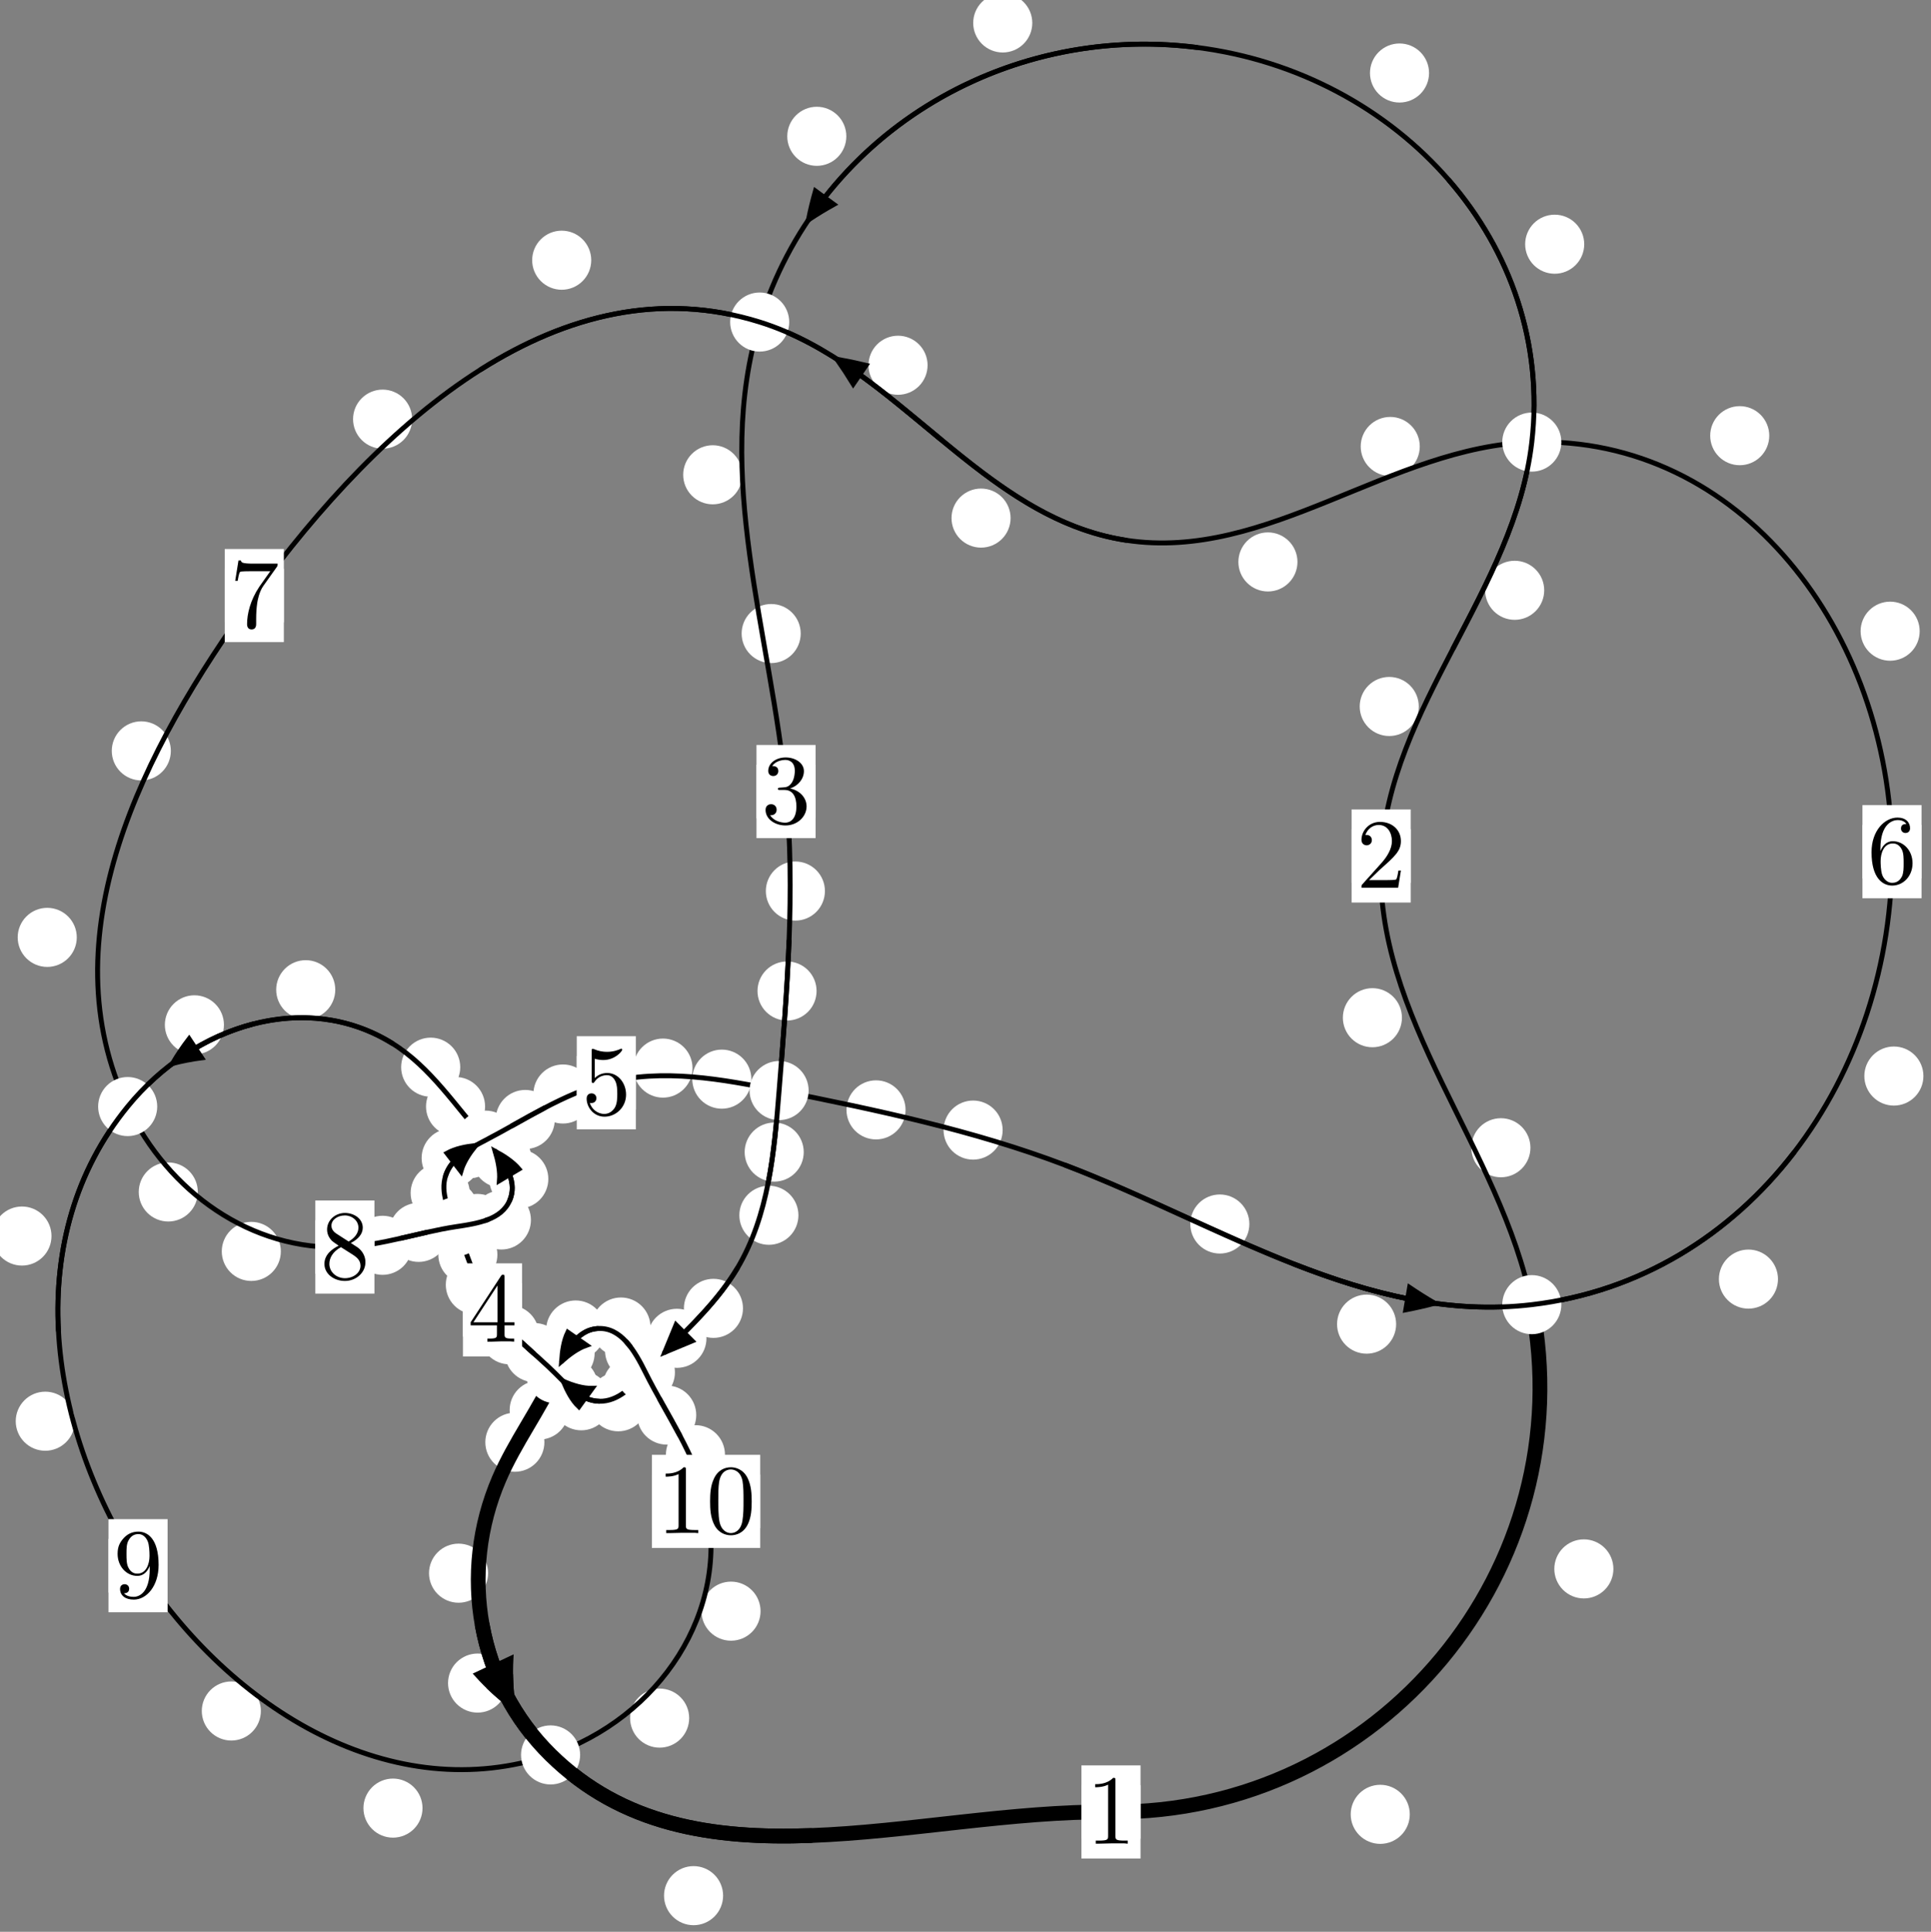 <?xml version="1.0"?>
<!-- Created by MetaPost 1.999 on 2021.07.06:0012 -->
<svg version="1.1" xmlns="http://www.w3.org/2000/svg" xmlns:xlink="http://www.w3.org/1999/xlink" width="195.393" height="195.449" viewBox="0 0 195.393 195.449">
<rect x="0" y="0" width="195.393" height="195.449" fill="#808080" stroke="none"/>
<!-- Original BoundingBox: -155.766861 -62.782608 39.625961 132.666138 -->
  <defs>
    <g transform="scale(0.01,0.01)" id="GLYPHcmr10_48">
      <path style="fill-rule: evenodd;" d="M460 -320C460 -400,455 -480,420 -554C374 -650,292 -666,250 -666C190 -666,117 -640,76 -547C44 -478,39 -400,39 -320C39 -245,43 -155,84 -79C127 2,200 22,249 22C303 22,379 1,423 -94C455 -163,460 -241,460 -320M249 -0C210 -0,151 -25,133 -121C122 -181,122 -273,122 -332C122 -396,122 -462,130 -516C149 -635,224 -644,249 -644C282 -644,348 -626,367 -527C377 -471,377 -395,377 -332C377 -257,377 -189,366 -125C351 -30,294 -0,249 -0"></path>
    </g>
    <g transform="scale(0.01,0.01)" id="GLYPHcmr10_49">
      <path style="fill-rule: evenodd;" d="M294 -640C294 -664,294 -666,271 -666C209 -602,121 -602,89 -602L89 -571C109 -571,168 -571,220 -597L220 -79C220 -43,217 -31,127 -31L95 -31L95 -0L257 -0L130 -3L217 -3L257 -3L297 -3L384 -3L419 -0L419 -31L387 -31C297 -31,294 -42,294 -79"></path>
    </g>
    <g transform="scale(0.01,0.01)" id="GLYPHcmr10_50">
      <path style="fill-rule: evenodd;" d="M127 -77L233 -180C389 -318,449 -372,449 -472C449 -586,359 -666,237 -666C124 -666,50 -574,50 -485C50 -429,100 -429,103 -429C120 -429,155 -441,155 -482C155 -508,137 -534,102 -534C94 -534,92 -534,89 -533C112 -598,166 -635,224 -635C315 -635,358 -554,358 -472C358 -392,308 -313,253 -251L61 -37C50 -26,50 -24,50 -0L421 -0L449 -174L424 -174C419 -144,412 -100,402 -85C395 -77,329 -77,307 -77"></path>
    </g>
    <g transform="scale(0.01,0.01)" id="GLYPHcmr10_51">
      <path style="fill-rule: evenodd;" d="M290 -352C372 -379,430 -449,430 -528C430 -610,342 -666,246 -666C145 -666,69 -606,69 -530C69 -497,91 -478,120 -478C151 -478,171 -500,171 -529C171 -579,124 -579,109 -579C140 -628,206 -641,242 -641C283 -641,338 -619,338 -529C338 -517,336 -459,310 -415C280 -367,246 -364,221 -363C213 -362,189 -360,182 -360C174 -359,167 -358,167 -348C167 -337,174 -337,191 -337L235 -337C317 -337,354 -269,354 -171C354 -35,285 -6,241 -6C198 -6,123 -23,88 -82C123 -77,154 -99,154 -137C154 -173,127 -193,98 -193C74 -193,42 -179,42 -135C42 -44,135 22,244 22C366 22,457 -69,457 -171C457 -253,394 -331,290 -352"></path>
    </g>
    <g transform="scale(0.01,0.01)" id="GLYPHcmr10_52">
      <path style="fill-rule: evenodd;" d="M294 -165L294 -78C294 -42,292 -31,218 -31L197 -31L197 -0L332 -0L238 -3L290 -3L332 -3L374 -3L427 -3L468 -0L468 -31L447 -31C373 -31,371 -42,371 -78L371 -165L471 -165L471 -196L371 -196L371 -651C371 -671,371 -677,355 -677C346 -677,343 -677,335 -665L28 -196L28 -165M300 -196L56 -196L300 -569"></path>
    </g>
    <g transform="scale(0.01,0.01)" id="GLYPHcmr10_53">
      <path style="fill-rule: evenodd;" d="M449 -201C449 -320,367 -420,259 -420C211 -420,168 -404,132 -369L132 -564C152 -558,185 -551,217 -551C340 -551,410 -642,410 -655C410 -661,407 -666,400 -666C399 -666,397 -666,392 -663C372 -654,323 -634,256 -634C216 -634,170 -641,123 -662C115 -665,113 -665,111 -665C101 -665,101 -657,101 -641L101 -345C101 -327,101 -319,115 -319C122 -319,124 -322,128 -328C139 -344,176 -398,257 -398C309 -398,334 -352,342 -334C358 -297,360 -258,360 -208C360 -173,360 -113,336 -71C312 -32,275 -6,229 -6C156 -6,99 -59,82 -118C85 -117,88 -116,99 -116C132 -116,149 -141,149 -165C149 -189,132 -214,99 -214C85 -214,50 -207,50 -161C50 -75,119 22,231 22C347 22,449 -74,449 -201"></path>
    </g>
    <g transform="scale(0.01,0.01)" id="GLYPHcmr10_54">
      <path style="fill-rule: evenodd;" d="M132 -328L132 -352C132 -605,256 -641,307 -641C331 -641,373 -635,395 -601C380 -601,340 -601,340 -556C340 -525,364 -510,386 -510C402 -510,432 -519,432 -558C432 -618,388 -666,305 -666C177 -666,42 -537,42 -316C42 -49,158 22,251 22C362 22,457 -72,457 -204C457 -331,368 -427,257 -427C189 -427,152 -376,132 -328M251 -6C188 -6,158 -66,152 -81C134 -128,134 -208,134 -226C134 -304,166 -404,256 -404C272 -404,318 -404,349 -342C367 -305,367 -254,367 -205C367 -157,367 -107,350 -71C320 -11,274 -6,251 -6"></path>
    </g>
    <g transform="scale(0.01,0.01)" id="GLYPHcmr10_55">
      <path style="fill-rule: evenodd;" d="M476 -609C485 -621,485 -623,485 -644L242 -644C120 -644,118 -657,114 -676L89 -676L56 -470L81 -470C84 -486,93 -549,106 -561C113 -567,191 -567,204 -567L411 -567C400 -551,321 -442,299 -409C209 -274,176 -135,176 -33C176 -23,176 22,222 22C268 22,268 -23,268 -33L268 -84C268 -139,271 -194,279 -248C283 -271,297 -357,341 -419"></path>
    </g>
    <g transform="scale(0.01,0.01)" id="GLYPHcmr10_56">
      <path style="fill-rule: evenodd;" d="M163 -457C117 -487,113 -521,113 -538C113 -599,178 -641,249 -641C322 -641,386 -589,386 -517C386 -460,347 -412,287 -377M309 -362C381 -399,430 -451,430 -517C430 -609,341 -666,250 -666C150 -666,69 -592,69 -499C69 -481,71 -436,113 -389C124 -377,161 -352,186 -335C128 -306,42 -250,42 -151C42 -45,144 22,249 22C362 22,457 -61,457 -168C457 -204,446 -249,408 -291C389 -312,373 -322,309 -362M209 -320L332 -242C360 -223,407 -193,407 -132C407 -58,332 -6,250 -6C164 -6,92 -68,92 -151C92 -209,124 -273,209 -320"></path>
    </g>
    <g transform="scale(0.01,0.01)" id="GLYPHcmr10_57">
      <path style="fill-rule: evenodd;" d="M367 -318L367 -286C367 -52,263 -6,205 -6C188 -6,134 -8,107 -42C151 -42,159 -71,159 -88C159 -119,135 -134,113 -134C97 -134,67 -125,67 -86C67 -19,121 22,206 22C335 22,457 -114,457 -329C457 -598,342 -666,253 -666C198 -666,149 -648,106 -603C65 -558,42 -516,42 -441C42 -316,130 -218,242 -218C303 -218,344 -260,367 -318M243 -241C227 -241,181 -241,150 -304C132 -341,132 -391,132 -440C132 -494,132 -541,153 -578C180 -628,218 -641,253 -641C299 -641,332 -607,349 -562C361 -530,365 -467,365 -421C365 -338,331 -241,243 -241"></path>
    </g>
  </defs>
  <path d="M142.653 183.567C142.653 182.774,142.338 182.014,141.777 181.453C141.217 180.893,140.457 180.578,139.664 180.578C138.871 180.578,138.111 180.893,137.551 181.453C136.99 182.014,136.675 182.774,136.675 183.567C136.675 184.359,136.99 185.12,137.551 185.68C138.111 186.241,138.871 186.555,139.664 186.555C140.457 186.555,141.217 186.241,141.777 185.68C142.338 185.12,142.653 184.359,142.653 183.567Z" style="fill: rgb(100%,100%,100%);stroke: none;"></path>
  <path d="M115.406 183.325C115.406 182.533,115.091 181.772,114.53 181.212C113.97 180.651,113.21 180.336,112.417 180.336C111.624 180.336,110.864 180.651,110.304 181.212C109.743 181.772,109.428 182.533,109.428 183.325C109.428 184.118,109.743 184.878,110.304 185.439C110.864 185.999,111.624 186.314,112.417 186.314C113.21 186.314,113.97 185.999,114.53 185.439C115.091 184.878,115.406 184.118,115.406 183.325Z" style="fill: rgb(100%,100%,100%);stroke: none;"></path>
  <path d="M154.861 116.124C154.861 115.331,154.546 114.571,153.986 114.01C153.425 113.45,152.665 113.135,151.872 113.135C151.08 113.135,150.319 113.45,149.759 114.01C149.198 114.571,148.883 115.331,148.883 116.124C148.883 116.916,149.198 117.676,149.759 118.237C150.319 118.797,151.08 119.112,151.872 119.112C152.665 119.112,153.425 118.797,153.986 118.237C154.546 117.676,154.861 116.916,154.861 116.124Z" style="fill: rgb(100%,100%,100%);stroke: none;"></path>
  <path d="M163.256 158.734C163.256 157.942,162.941 157.182,162.38 156.621C161.82 156.061,161.06 155.746,160.267 155.746C159.474 155.746,158.714 156.061,158.154 156.621C157.593 157.182,157.278 157.942,157.278 158.734C157.278 159.527,157.593 160.287,158.154 160.848C158.714 161.408,159.474 161.723,160.267 161.723C161.06 161.723,161.82 161.408,162.38 160.848C162.941 160.287,163.256 159.527,163.256 158.734Z" style="fill: rgb(100%,100%,100%);stroke: none;"></path>
  <path d="M143.563 71.479C143.563 70.686,143.248 69.926,142.688 69.366C142.127 68.805,141.367 68.49,140.575 68.49C139.782 68.49,139.022 68.805,138.461 69.366C137.901 69.926,137.586 70.686,137.586 71.479C137.586 72.272,137.901 73.032,138.461 73.592C139.022 74.153,139.782 74.468,140.575 74.468C141.367 74.468,142.127 74.153,142.688 73.592C143.248 73.032,143.563 72.272,143.563 71.479Z" style="fill: rgb(100%,100%,100%);stroke: none;"></path>
  <path d="M141.859 102.967C141.859 102.175,141.544 101.415,140.984 100.854C140.424 100.294,139.663 99.979,138.871 99.979C138.078 99.979,137.318 100.294,136.757 100.854C136.197 101.415,135.882 102.175,135.882 102.967C135.882 103.76,136.197 104.52,136.757 105.081C137.318 105.641,138.078 105.956,138.871 105.956C139.663 105.956,140.424 105.641,140.984 105.081C141.544 104.52,141.859 103.76,141.859 102.967Z" style="fill: rgb(100%,100%,100%);stroke: none;"></path>
  <path d="M160.304 24.708C160.304 23.916,159.989 23.156,159.429 22.595C158.868 22.035,158.108 21.72,157.315 21.72C156.523 21.72,155.763 22.035,155.202 22.595C154.642 23.156,154.327 23.916,154.327 24.708C154.327 25.501,154.642 26.261,155.202 26.822C155.763 27.382,156.523 27.697,157.315 27.697C158.108 27.697,158.868 27.382,159.429 26.822C159.989 26.261,160.304 25.501,160.304 24.708Z" style="fill: rgb(100%,100%,100%);stroke: none;"></path>
  <path d="M156.255 59.723C156.255 58.931,155.94 58.171,155.379 57.61C154.819 57.05,154.059 56.735,153.266 56.735C152.473 56.735,151.713 57.05,151.153 57.61C150.592 58.171,150.277 58.931,150.277 59.723C150.277 60.516,150.592 61.276,151.153 61.837C151.713 62.397,152.473 62.712,153.266 62.712C154.059 62.712,154.819 62.397,155.379 61.837C155.94 61.276,156.255 60.516,156.255 59.723Z" style="fill: rgb(100%,100%,100%);stroke: none;"></path>
  <path d="M104.454 2.323C104.454 1.53,104.139 0.77,103.578 0.209C103.018 -0.351,102.258 -0.666,101.465 -0.666C100.672 -0.666,99.912 -0.351,99.352 0.209C98.791 0.77,98.476 1.53,98.476 2.323C98.476 3.115,98.791 3.875,99.352 4.436C99.912 4.996,100.672 5.311,101.465 5.311C102.258 5.311,103.018 4.996,103.578 4.436C104.139 3.875,104.454 3.115,104.454 2.323Z" style="fill: rgb(100%,100%,100%);stroke: none;"></path>
  <path d="M144.603 7.386C144.603 6.594,144.288 5.833,143.727 5.273C143.167 4.712,142.407 4.398,141.614 4.398C140.821 4.398,140.061 4.712,139.501 5.273C138.94 5.833,138.625 6.594,138.625 7.386C138.625 8.179,138.94 8.939,139.501 9.5C140.061 10.06,140.821 10.375,141.614 10.375C142.407 10.375,143.167 10.06,143.727 9.5C144.288 8.939,144.603 8.179,144.603 7.386Z" style="fill: rgb(100%,100%,100%);stroke: none;"></path>
  <path d="M75.109 48.037C75.109 47.244,74.794 46.484,74.233 45.924C73.673 45.363,72.912 45.048,72.12 45.048C71.327 45.048,70.567 45.363,70.006 45.924C69.446 46.484,69.131 47.244,69.131 48.037C69.131 48.83,69.446 49.59,70.006 50.15C70.567 50.711,71.327 51.026,72.12 51.026C72.912 51.026,73.673 50.711,74.233 50.15C74.794 49.59,75.109 48.83,75.109 48.037Z" style="fill: rgb(100%,100%,100%);stroke: none;"></path>
  <path d="M85.638 13.791C85.638 12.998,85.323 12.238,84.763 11.678C84.202 11.117,83.442 10.802,82.649 10.802C81.857 10.802,81.097 11.117,80.536 11.678C79.976 12.238,79.661 12.998,79.661 13.791C79.661 14.584,79.976 15.344,80.536 15.904C81.097 16.465,81.857 16.78,82.649 16.78C83.442 16.78,84.202 16.465,84.763 15.904C85.323 15.344,85.638 14.584,85.638 13.791Z" style="fill: rgb(100%,100%,100%);stroke: none;"></path>
  <path d="M83.472 90.153C83.472 89.36,83.157 88.6,82.596 88.039C82.036 87.479,81.276 87.164,80.483 87.164C79.69 87.164,78.93 87.479,78.37 88.039C77.809 88.6,77.494 89.36,77.494 90.153C77.494 90.945,77.809 91.706,78.37 92.266C78.93 92.827,79.69 93.142,80.483 93.142C81.276 93.142,82.036 92.827,82.596 92.266C83.157 91.706,83.472 90.945,83.472 90.153Z" style="fill: rgb(100%,100%,100%);stroke: none;"></path>
  <path d="M81.022 64.099C81.022 63.307,80.707 62.547,80.147 61.986C79.587 61.426,78.826 61.111,78.034 61.111C77.241 61.111,76.481 61.426,75.92 61.986C75.36 62.547,75.045 63.307,75.045 64.099C75.045 64.892,75.36 65.652,75.92 66.213C76.481 66.773,77.241 67.088,78.034 67.088C78.826 67.088,79.587 66.773,80.147 66.213C80.707 65.652,81.022 64.892,81.022 64.099Z" style="fill: rgb(100%,100%,100%);stroke: none;"></path>
  <path d="M81.328 116.565C81.328 115.772,81.013 115.012,80.453 114.451C79.892 113.891,79.132 113.576,78.339 113.576C77.547 113.576,76.787 113.891,76.226 114.451C75.666 115.012,75.351 115.772,75.351 116.565C75.351 117.357,75.666 118.118,76.226 118.678C76.787 119.239,77.547 119.553,78.339 119.553C79.132 119.553,79.892 119.239,80.453 118.678C81.013 118.118,81.328 117.357,81.328 116.565Z" style="fill: rgb(100%,100%,100%);stroke: none;"></path>
  <path d="M82.627 100.265C82.627 99.473,82.312 98.713,81.752 98.152C81.191 97.592,80.431 97.277,79.638 97.277C78.846 97.277,78.086 97.592,77.525 98.152C76.965 98.713,76.65 99.473,76.65 100.265C76.65 101.058,76.965 101.818,77.525 102.379C78.086 102.939,78.846 103.254,79.638 103.254C80.431 103.254,81.191 102.939,81.752 102.379C82.312 101.818,82.627 101.058,82.627 100.265Z" style="fill: rgb(100%,100%,100%);stroke: none;"></path>
  <path d="M75.18 132.373C75.18 131.581,74.865 130.82,74.305 130.26C73.744 129.7,72.984 129.385,72.191 129.385C71.399 129.385,70.639 129.7,70.078 130.26C69.518 130.82,69.203 131.581,69.203 132.373C69.203 133.166,69.518 133.926,70.078 134.487C70.639 135.047,71.399 135.362,72.191 135.362C72.984 135.362,73.744 135.047,74.305 134.487C74.865 133.926,75.18 133.166,75.18 132.373Z" style="fill: rgb(100%,100%,100%);stroke: none;"></path>
  <path d="M80.791 122.955C80.791 122.163,80.476 121.402,79.915 120.842C79.355 120.282,78.595 119.967,77.802 119.967C77.009 119.967,76.249 120.282,75.689 120.842C75.128 121.402,74.813 122.163,74.813 122.955C74.813 123.748,75.128 124.508,75.689 125.069C76.249 125.629,77.009 125.944,77.802 125.944C78.595 125.944,79.355 125.629,79.915 125.069C80.476 124.508,80.791 123.748,80.791 122.955Z" style="fill: rgb(100%,100%,100%);stroke: none;"></path>
  <path d="M66.974 140.275C66.974 139.482,66.659 138.722,66.098 138.161C65.538 137.601,64.778 137.286,63.985 137.286C63.192 137.286,62.432 137.601,61.872 138.161C61.311 138.722,60.996 139.482,60.996 140.275C60.996 141.067,61.311 141.828,61.872 142.388C62.432 142.949,63.192 143.264,63.985 143.264C64.778 143.264,65.538 142.949,66.098 142.388C66.659 141.828,66.974 141.067,66.974 140.275Z" style="fill: rgb(100%,100%,100%);stroke: none;"></path>
  <path d="M71.485 135.405C71.485 134.612,71.17 133.852,70.609 133.292C70.049 132.731,69.289 132.416,68.496 132.416C67.703 132.416,66.943 132.731,66.383 133.292C65.822 133.852,65.507 134.612,65.507 135.405C65.507 136.198,65.822 136.958,66.383 137.518C66.943 138.079,67.703 138.394,68.496 138.394C69.289 138.394,70.049 138.079,70.609 137.518C71.17 136.958,71.485 136.198,71.485 135.405Z" style="fill: rgb(100%,100%,100%);stroke: none;"></path>
  <path d="M61.806 141.724C61.806 140.931,61.491 140.171,60.93 139.611C60.37 139.05,59.61 138.735,58.817 138.735C58.024 138.735,57.264 139.05,56.704 139.611C56.143 140.171,55.828 140.931,55.828 141.724C55.828 142.517,56.143 143.277,56.704 143.837C57.264 144.398,58.024 144.713,58.817 144.713C59.61 144.713,60.37 144.398,60.93 143.837C61.491 143.277,61.806 142.517,61.806 141.724Z" style="fill: rgb(100%,100%,100%);stroke: none;"></path>
  <path d="M65.543 141.826C65.543 141.034,65.228 140.273,64.667 139.713C64.107 139.152,63.347 138.838,62.554 138.838C61.761 138.838,61.001 139.152,60.441 139.713C59.88 140.273,59.565 141.034,59.565 141.826C59.565 142.619,59.88 143.379,60.441 143.94C61.001 144.5,61.761 144.815,62.554 144.815C63.347 144.815,64.107 144.5,64.667 143.94C65.228 143.379,65.543 142.619,65.543 141.826Z" style="fill: rgb(100%,100%,100%);stroke: none;"></path>
  <path d="M57.066 136.848C57.066 136.056,56.751 135.296,56.19 134.735C55.63 134.175,54.87 133.86,54.077 133.86C53.284 133.86,52.524 134.175,51.964 134.735C51.403 135.296,51.088 136.056,51.088 136.848C51.088 137.641,51.403 138.401,51.964 138.962C52.524 139.522,53.284 139.837,54.077 139.837C54.87 139.837,55.63 139.522,56.19 138.962C56.751 138.401,57.066 137.641,57.066 136.848Z" style="fill: rgb(100%,100%,100%);stroke: none;"></path>
  <path d="M60.498 140.272C60.498 139.48,60.183 138.72,59.622 138.159C59.062 137.599,58.302 137.284,57.509 137.284C56.716 137.284,55.956 137.599,55.396 138.159C54.835 138.72,54.52 139.48,54.52 140.272C54.52 141.065,54.835 141.825,55.396 142.386C55.956 142.946,56.716 143.261,57.509 143.261C58.302 143.261,59.062 142.946,59.622 142.386C60.183 141.825,60.498 141.065,60.498 140.272Z" style="fill: rgb(100%,100%,100%);stroke: none;"></path>
  <path d="M51.086 129.986C51.086 129.194,50.771 128.433,50.211 127.873C49.65 127.312,48.89 126.997,48.098 126.997C47.305 126.997,46.545 127.312,45.984 127.873C45.424 128.433,45.109 129.194,45.109 129.986C45.109 130.779,45.424 131.539,45.984 132.1C46.545 132.66,47.305 132.975,48.098 132.975C48.89 132.975,49.65 132.66,50.211 132.1C50.771 131.539,51.086 130.779,51.086 129.986Z" style="fill: rgb(100%,100%,100%);stroke: none;"></path>
  <path d="M54.542 135.047C54.542 134.254,54.227 133.494,53.667 132.934C53.106 132.373,52.346 132.058,51.553 132.058C50.761 132.058,50.001 132.373,49.44 132.934C48.88 133.494,48.565 134.254,48.565 135.047C48.565 135.84,48.88 136.6,49.44 137.16C50.001 137.721,50.761 138.036,51.553 138.036C52.346 138.036,53.106 137.721,53.667 137.16C54.227 136.6,54.542 135.84,54.542 135.047Z" style="fill: rgb(100%,100%,100%);stroke: none;"></path>
  <path d="M48.401 122.445C48.401 121.653,48.086 120.892,47.526 120.332C46.965 119.772,46.205 119.457,45.412 119.457C44.62 119.457,43.86 119.772,43.299 120.332C42.739 120.892,42.424 121.653,42.424 122.445C42.424 123.238,42.739 123.998,43.299 124.559C43.86 125.119,44.62 125.434,45.412 125.434C46.205 125.434,46.965 125.119,47.526 124.559C48.086 123.998,48.401 123.238,48.401 122.445Z" style="fill: rgb(100%,100%,100%);stroke: none;"></path>
  <path d="M50.33 126.941C50.33 126.148,50.015 125.388,49.454 124.827C48.894 124.267,48.134 123.952,47.341 123.952C46.548 123.952,45.788 124.267,45.228 124.827C44.667 125.388,44.352 126.148,44.352 126.941C44.352 127.733,44.667 128.494,45.228 129.054C45.788 129.615,46.548 129.93,47.341 129.93C48.134 129.93,48.894 129.615,49.454 129.054C50.015 128.494,50.33 127.733,50.33 126.941Z" style="fill: rgb(100%,100%,100%);stroke: none;"></path>
  <path d="M48.64 117.166C48.64 116.373,48.325 115.613,47.765 115.053C47.204 114.492,46.444 114.177,45.651 114.177C44.859 114.177,44.099 114.492,43.538 115.053C42.978 115.613,42.663 116.373,42.663 117.166C42.663 117.959,42.978 118.719,43.538 119.279C44.099 119.84,44.859 120.155,45.651 120.155C46.444 120.155,47.204 119.84,47.765 119.279C48.325 118.719,48.64 117.959,48.64 117.166Z" style="fill: rgb(100%,100%,100%);stroke: none;"></path>
  <path d="M47.529 120.701C47.529 119.909,47.214 119.148,46.653 118.588C46.093 118.027,45.333 117.712,44.54 117.712C43.747 117.712,42.987 118.027,42.427 118.588C41.866 119.148,41.551 119.909,41.551 120.701C41.551 121.494,41.866 122.254,42.427 122.815C42.987 123.375,43.747 123.69,44.54 123.69C45.333 123.69,46.093 123.375,46.653 122.815C47.214 122.254,47.529 121.494,47.529 120.701Z" style="fill: rgb(100%,100%,100%);stroke: none;"></path>
  <path d="M56.14 113.264C56.14 112.471,55.825 111.711,55.264 111.15C54.704 110.59,53.944 110.275,53.151 110.275C52.358 110.275,51.598 110.59,51.038 111.15C50.477 111.711,50.162 112.471,50.162 113.264C50.162 114.056,50.477 114.816,51.038 115.377C51.598 115.937,52.358 116.252,53.151 116.252C53.944 116.252,54.704 115.937,55.264 115.377C55.825 114.816,56.14 114.056,56.14 113.264Z" style="fill: rgb(100%,100%,100%);stroke: none;"></path>
  <path d="M50.451 116.234C50.451 115.441,50.136 114.681,49.576 114.12C49.015 113.56,48.255 113.245,47.462 113.245C46.67 113.245,45.91 113.56,45.349 114.12C44.789 114.681,44.474 115.441,44.474 116.234C44.474 117.026,44.789 117.787,45.349 118.347C45.91 118.908,46.67 119.223,47.462 119.223C48.255 119.223,49.015 118.908,49.576 118.347C50.136 117.787,50.451 117.026,50.451 116.234Z" style="fill: rgb(100%,100%,100%);stroke: none;"></path>
  <path d="M70.073 108.066C70.073 107.273,69.758 106.513,69.198 105.952C68.637 105.392,67.877 105.077,67.084 105.077C66.292 105.077,65.532 105.392,64.971 105.952C64.411 106.513,64.096 107.273,64.096 108.066C64.096 108.858,64.411 109.619,64.971 110.179C65.532 110.74,66.292 111.054,67.084 111.054C67.877 111.054,68.637 110.74,69.198 110.179C69.758 109.619,70.073 108.858,70.073 108.066Z" style="fill: rgb(100%,100%,100%);stroke: none;"></path>
  <path d="M59.952 110.686C59.952 109.894,59.637 109.134,59.076 108.573C58.516 108.013,57.756 107.698,56.963 107.698C56.17 107.698,55.41 108.013,54.85 108.573C54.289 109.134,53.974 109.894,53.974 110.686C53.974 111.479,54.289 112.239,54.85 112.8C55.41 113.36,56.17 113.675,56.963 113.675C57.756 113.675,58.516 113.36,59.076 112.8C59.637 112.239,59.952 111.479,59.952 110.686Z" style="fill: rgb(100%,100%,100%);stroke: none;"></path>
  <path d="M91.631 112.293C91.631 111.5,91.317 110.74,90.756 110.179C90.196 109.619,89.435 109.304,88.643 109.304C87.85 109.304,87.09 109.619,86.529 110.179C85.969 110.74,85.654 111.5,85.654 112.293C85.654 113.085,85.969 113.846,86.529 114.406C87.09 114.967,87.85 115.281,88.643 115.281C89.435 115.281,90.196 114.967,90.756 114.406C91.317 113.846,91.631 113.085,91.631 112.293Z" style="fill: rgb(100%,100%,100%);stroke: none;"></path>
  <path d="M76.028 109.184C76.028 108.391,75.713 107.631,75.153 107.071C74.592 106.51,73.832 106.195,73.039 106.195C72.247 106.195,71.486 106.51,70.926 107.071C70.365 107.631,70.051 108.391,70.051 109.184C70.051 109.977,70.365 110.737,70.926 111.297C71.486 111.858,72.247 112.173,73.039 112.173C73.832 112.173,74.592 111.858,75.153 111.297C75.713 110.737,76.028 109.977,76.028 109.184Z" style="fill: rgb(100%,100%,100%);stroke: none;"></path>
  <path d="M126.42 123.84C126.42 123.048,126.105 122.288,125.545 121.727C124.984 121.167,124.224 120.852,123.432 120.852C122.639 120.852,121.879 121.167,121.318 121.727C120.758 122.288,120.443 123.048,120.443 123.84C120.443 124.633,120.758 125.393,121.318 125.954C121.879 126.514,122.639 126.829,123.432 126.829C124.224 126.829,124.984 126.514,125.545 125.954C126.105 125.393,126.42 124.633,126.42 123.84Z" style="fill: rgb(100%,100%,100%);stroke: none;"></path>
  <path d="M101.455 114.336C101.455 113.544,101.14 112.783,100.58 112.223C100.019 111.663,99.259 111.348,98.466 111.348C97.674 111.348,96.913 111.663,96.353 112.223C95.792 112.783,95.477 113.544,95.477 114.336C95.477 115.129,95.792 115.889,96.353 116.45C96.913 117.01,97.674 117.325,98.466 117.325C99.259 117.325,100.019 117.01,100.58 116.45C101.14 115.889,101.455 115.129,101.455 114.336Z" style="fill: rgb(100%,100%,100%);stroke: none;"></path>
  <path d="M179.91 129.414C179.91 128.621,179.595 127.861,179.034 127.301C178.474 126.74,177.714 126.425,176.921 126.425C176.128 126.425,175.368 126.74,174.808 127.301C174.247 127.861,173.932 128.621,173.932 129.414C173.932 130.207,174.247 130.967,174.808 131.527C175.368 132.088,176.128 132.403,176.921 132.403C177.714 132.403,178.474 132.088,179.034 131.527C179.595 130.967,179.91 130.207,179.91 129.414Z" style="fill: rgb(100%,100%,100%);stroke: none;"></path>
  <path d="M141.271 133.972C141.271 133.179,140.956 132.419,140.396 131.859C139.835 131.298,139.075 130.983,138.282 130.983C137.49 130.983,136.73 131.298,136.169 131.859C135.609 132.419,135.294 133.179,135.294 133.972C135.294 134.765,135.609 135.525,136.169 136.085C136.73 136.646,137.49 136.961,138.282 136.961C139.075 136.961,139.835 136.646,140.396 136.085C140.956 135.525,141.271 134.765,141.271 133.972Z" style="fill: rgb(100%,100%,100%);stroke: none;"></path>
  <path d="M194.248 63.861C194.248 63.069,193.933 62.309,193.372 61.748C192.812 61.188,192.052 60.873,191.259 60.873C190.466 60.873,189.706 61.188,189.146 61.748C188.585 62.309,188.27 63.069,188.27 63.861C188.27 64.654,188.585 65.414,189.146 65.975C189.706 66.535,190.466 66.85,191.259 66.85C192.052 66.85,192.812 66.535,193.372 65.975C193.933 65.414,194.248 64.654,194.248 63.861Z" style="fill: rgb(100%,100%,100%);stroke: none;"></path>
  <path d="M194.626 108.87C194.626 108.077,194.311 107.317,193.751 106.757C193.19 106.196,192.43 105.881,191.637 105.881C190.845 105.881,190.084 106.196,189.524 106.757C188.963 107.317,188.648 108.077,188.648 108.87C188.648 109.663,188.963 110.423,189.524 110.983C190.084 111.544,190.845 111.859,191.637 111.859C192.43 111.859,193.19 111.544,193.751 110.983C194.311 110.423,194.626 109.663,194.626 108.87Z" style="fill: rgb(100%,100%,100%);stroke: none;"></path>
  <path d="M143.664 45.172C143.664 44.379,143.349 43.619,142.789 43.059C142.228 42.498,141.468 42.183,140.676 42.183C139.883 42.183,139.123 42.498,138.562 43.059C138.002 43.619,137.687 44.379,137.687 45.172C137.687 45.965,138.002 46.725,138.562 47.285C139.123 47.846,139.883 48.161,140.676 48.161C141.468 48.161,142.228 47.846,142.789 47.285C143.349 46.725,143.664 45.965,143.664 45.172Z" style="fill: rgb(100%,100%,100%);stroke: none;"></path>
  <path d="M179.028 44.08C179.028 43.288,178.713 42.528,178.152 41.967C177.592 41.407,176.832 41.092,176.039 41.092C175.246 41.092,174.486 41.407,173.926 41.967C173.365 42.528,173.05 43.288,173.05 44.08C173.05 44.873,173.365 45.633,173.926 46.194C174.486 46.754,175.246 47.069,176.039 47.069C176.832 47.069,177.592 46.754,178.152 46.194C178.713 45.633,179.028 44.873,179.028 44.08Z" style="fill: rgb(100%,100%,100%);stroke: none;"></path>
  <path d="M102.258 52.418C102.258 51.626,101.943 50.865,101.383 50.305C100.822 49.744,100.062 49.43,99.269 49.43C98.477 49.43,97.717 49.744,97.156 50.305C96.596 50.865,96.281 51.626,96.281 52.418C96.281 53.211,96.596 53.971,97.156 54.532C97.717 55.092,98.477 55.407,99.269 55.407C100.062 55.407,100.822 55.092,101.383 54.532C101.943 53.971,102.258 53.211,102.258 52.418Z" style="fill: rgb(100%,100%,100%);stroke: none;"></path>
  <path d="M131.287 56.854C131.287 56.061,130.972 55.301,130.411 54.741C129.851 54.18,129.091 53.865,128.298 53.865C127.505 53.865,126.745 54.18,126.185 54.741C125.624 55.301,125.309 56.061,125.309 56.854C125.309 57.647,125.624 58.407,126.185 58.967C126.745 59.528,127.505 59.843,128.298 59.843C129.091 59.843,129.851 59.528,130.411 58.967C130.972 58.407,131.287 57.647,131.287 56.854Z" style="fill: rgb(100%,100%,100%);stroke: none;"></path>
  <path d="M59.826 26.327C59.826 25.534,59.511 24.774,58.951 24.214C58.39 23.653,57.63 23.338,56.837 23.338C56.045 23.338,55.284 23.653,54.724 24.214C54.163 24.774,53.849 25.534,53.849 26.327C53.849 27.12,54.163 27.88,54.724 28.44C55.284 29.001,56.045 29.316,56.837 29.316C57.63 29.316,58.39 29.001,58.951 28.44C59.511 27.88,59.826 27.12,59.826 26.327Z" style="fill: rgb(100%,100%,100%);stroke: none;"></path>
  <path d="M93.859 36.954C93.859 36.162,93.544 35.402,92.983 34.841C92.423 34.281,91.663 33.966,90.87 33.966C90.077 33.966,89.317 34.281,88.757 34.841C88.196 35.402,87.881 36.162,87.881 36.954C87.881 37.747,88.196 38.507,88.757 39.068C89.317 39.628,90.077 39.943,90.87 39.943C91.663 39.943,92.423 39.628,92.983 39.068C93.544 38.507,93.859 37.747,93.859 36.954Z" style="fill: rgb(100%,100%,100%);stroke: none;"></path>
  <path d="M17.287 75.971C17.287 75.178,16.972 74.418,16.412 73.858C15.851 73.297,15.091 72.982,14.298 72.982C13.506 72.982,12.746 73.297,12.185 73.858C11.625 74.418,11.31 75.178,11.31 75.971C11.31 76.764,11.625 77.524,12.185 78.084C12.746 78.645,13.506 78.96,14.298 78.96C15.091 78.96,15.851 78.645,16.412 78.084C16.972 77.524,17.287 76.764,17.287 75.971Z" style="fill: rgb(100%,100%,100%);stroke: none;"></path>
  <path d="M41.703 42.408C41.703 41.615,41.388 40.855,40.828 40.295C40.267 39.734,39.507 39.419,38.715 39.419C37.922 39.419,37.162 39.734,36.601 40.295C36.041 40.855,35.726 41.615,35.726 42.408C35.726 43.201,36.041 43.961,36.601 44.521C37.162 45.082,37.922 45.397,38.715 45.397C39.507 45.397,40.267 45.082,40.828 44.521C41.388 43.961,41.703 43.201,41.703 42.408Z" style="fill: rgb(100%,100%,100%);stroke: none;"></path>
  <path d="M20.016 120.598C20.016 119.806,19.702 119.046,19.141 118.485C18.581 117.925,17.82 117.61,17.028 117.61C16.235 117.61,15.475 117.925,14.914 118.485C14.354 119.046,14.039 119.806,14.039 120.598C14.039 121.391,14.354 122.151,14.914 122.712C15.475 123.272,16.235 123.587,17.028 123.587C17.82 123.587,18.581 123.272,19.141 122.712C19.702 122.151,20.016 121.391,20.016 120.598Z" style="fill: rgb(100%,100%,100%);stroke: none;"></path>
  <path d="M7.769 94.84C7.769 94.047,7.454 93.287,6.893 92.727C6.333 92.166,5.573 91.851,4.78 91.851C3.987 91.851,3.227 92.166,2.667 92.727C2.106 93.287,1.791 94.047,1.791 94.84C1.791 95.633,2.106 96.393,2.667 96.953C3.227 97.514,3.987 97.829,4.78 97.829C5.573 97.829,6.333 97.514,6.893 96.953C7.454 96.393,7.769 95.633,7.769 94.84Z" style="fill: rgb(100%,100%,100%);stroke: none;"></path>
  <path d="M41.699 125.994C41.699 125.202,41.384 124.441,40.824 123.881C40.263 123.32,39.503 123.006,38.711 123.006C37.918 123.006,37.158 123.32,36.597 123.881C36.037 124.441,35.722 125.202,35.722 125.994C35.722 126.787,36.037 127.547,36.597 128.108C37.158 128.668,37.918 128.983,38.711 128.983C39.503 128.983,40.263 128.668,40.824 128.108C41.384 127.547,41.699 126.787,41.699 125.994Z" style="fill: rgb(100%,100%,100%);stroke: none;"></path>
  <path d="M28.418 126.612C28.418 125.819,28.103 125.059,27.543 124.498C26.982 123.938,26.222 123.623,25.429 123.623C24.637 123.623,23.876 123.938,23.316 124.498C22.756 125.059,22.441 125.819,22.441 126.612C22.441 127.404,22.756 128.165,23.316 128.725C23.876 129.286,24.637 129.601,25.429 129.601C26.222 129.601,26.982 129.286,27.543 128.725C28.103 128.165,28.418 127.404,28.418 126.612Z" style="fill: rgb(100%,100%,100%);stroke: none;"></path>
  <path d="M51.295 123.784C51.295 122.991,50.98 122.231,50.42 121.671C49.859 121.11,49.099 120.795,48.307 120.795C47.514 120.795,46.754 121.11,46.193 121.671C45.633 122.231,45.318 122.991,45.318 123.784C45.318 124.577,45.633 125.337,46.193 125.897C46.754 126.458,47.514 126.773,48.307 126.773C49.099 126.773,49.859 126.458,50.42 125.897C50.98 125.337,51.295 124.577,51.295 123.784Z" style="fill: rgb(100%,100%,100%);stroke: none;"></path>
  <path d="M45.347 124.686C45.347 123.893,45.032 123.133,44.472 122.572C43.911 122.012,43.151 121.697,42.359 121.697C41.566 121.697,40.806 122.012,40.245 122.572C39.685 123.133,39.37 123.893,39.37 124.686C39.37 125.478,39.685 126.238,40.245 126.799C40.806 127.359,41.566 127.674,42.359 127.674C43.151 127.674,43.911 127.359,44.472 126.799C45.032 126.238,45.347 125.478,45.347 124.686Z" style="fill: rgb(100%,100%,100%);stroke: none;"></path>
  <path d="M55.484 119.281C55.484 118.488,55.169 117.728,54.609 117.168C54.048 116.607,53.288 116.292,52.495 116.292C51.703 116.292,50.942 116.607,50.382 117.168C49.821 117.728,49.507 118.488,49.507 119.281C49.507 120.074,49.821 120.834,50.382 121.394C50.942 121.955,51.703 122.27,52.495 122.27C53.288 122.27,54.048 121.955,54.609 121.394C55.169 120.834,55.484 120.074,55.484 119.281Z" style="fill: rgb(100%,100%,100%);stroke: none;"></path>
  <path d="M53.723 123.432C53.723 122.639,53.408 121.879,52.847 121.319C52.287 120.758,51.527 120.443,50.734 120.443C49.941 120.443,49.181 120.758,48.621 121.319C48.06 121.879,47.745 122.639,47.745 123.432C47.745 124.225,48.06 124.985,48.621 125.545C49.181 126.106,49.941 126.421,50.734 126.421C51.527 126.421,52.287 126.106,52.847 125.545C53.408 124.985,53.723 124.225,53.723 123.432Z" style="fill: rgb(100%,100%,100%);stroke: none;"></path>
  <path d="M49.085 111.953C49.085 111.16,48.77 110.4,48.21 109.84C47.649 109.279,46.889 108.964,46.096 108.964C45.304 108.964,44.544 109.279,43.983 109.84C43.423 110.4,43.108 111.16,43.108 111.953C43.108 112.746,43.423 113.506,43.983 114.066C44.544 114.627,45.304 114.942,46.096 114.942C46.889 114.942,47.649 114.627,48.21 114.066C48.77 113.506,49.085 112.746,49.085 111.953Z" style="fill: rgb(100%,100%,100%);stroke: none;"></path>
  <path d="M53.756 117.175C53.756 116.382,53.441 115.622,52.881 115.062C52.32 114.501,51.56 114.186,50.768 114.186C49.975 114.186,49.215 114.501,48.654 115.062C48.094 115.622,47.779 116.382,47.779 117.175C47.779 117.968,48.094 118.728,48.654 119.288C49.215 119.849,49.975 120.164,50.768 120.164C51.56 120.164,52.32 119.849,52.881 119.288C53.441 118.728,53.756 117.968,53.756 117.175Z" style="fill: rgb(100%,100%,100%);stroke: none;"></path>
  <path d="M33.925 100.135C33.925 99.343,33.61 98.583,33.049 98.022C32.489 97.462,31.729 97.147,30.936 97.147C30.143 97.147,29.383 97.462,28.823 98.022C28.262 98.583,27.947 99.343,27.947 100.135C27.947 100.928,28.262 101.688,28.823 102.249C29.383 102.809,30.143 103.124,30.936 103.124C31.729 103.124,32.489 102.809,33.049 102.249C33.61 101.688,33.925 100.928,33.925 100.135Z" style="fill: rgb(100%,100%,100%);stroke: none;"></path>
  <path d="M46.57 107.972C46.57 107.18,46.255 106.419,45.694 105.859C45.134 105.299,44.374 104.984,43.581 104.984C42.788 104.984,42.028 105.299,41.468 105.859C40.907 106.419,40.592 107.18,40.592 107.972C40.592 108.765,40.907 109.525,41.468 110.086C42.028 110.646,42.788 110.961,43.581 110.961C44.374 110.961,45.134 110.646,45.694 110.086C46.255 109.525,46.57 108.765,46.57 107.972Z" style="fill: rgb(100%,100%,100%);stroke: none;"></path>
  <path d="M5.211 125.058C5.211 124.265,4.896 123.505,4.335 122.944C3.775 122.384,3.015 122.069,2.222 122.069C1.429 122.069,0.669 122.384,0.109 122.944C-0.452 123.505,-0.767 124.265,-0.767 125.058C-0.767 125.85,-0.452 126.611,0.109 127.171C0.669 127.731,1.429 128.046,2.222 128.046C3.015 128.046,3.775 127.731,4.335 127.171C4.896 126.611,5.211 125.85,5.211 125.058Z" style="fill: rgb(100%,100%,100%);stroke: none;"></path>
  <path d="M22.66 103.689C22.66 102.896,22.345 102.136,21.784 101.576C21.224 101.015,20.464 100.7,19.671 100.7C18.878 100.7,18.118 101.015,17.558 101.576C16.997 102.136,16.682 102.896,16.682 103.689C16.682 104.482,16.997 105.242,17.558 105.802C18.118 106.363,18.878 106.678,19.671 106.678C20.464 106.678,21.224 106.363,21.784 105.802C22.345 105.242,22.66 104.482,22.66 103.689Z" style="fill: rgb(100%,100%,100%);stroke: none;"></path>
  <path d="M26.397 173.111C26.397 172.318,26.082 171.558,25.521 170.998C24.961 170.437,24.201 170.122,23.408 170.122C22.615 170.122,21.855 170.437,21.295 170.998C20.734 171.558,20.419 172.318,20.419 173.111C20.419 173.904,20.734 174.664,21.295 175.224C21.855 175.785,22.615 176.1,23.408 176.1C24.201 176.1,24.961 175.785,25.521 175.224C26.082 174.664,26.397 173.904,26.397 173.111Z" style="fill: rgb(100%,100%,100%);stroke: none;"></path>
  <path d="M7.57 143.792C7.57 142.999,7.255 142.239,6.694 141.679C6.134 141.118,5.374 140.803,4.581 140.803C3.788 140.803,3.028 141.118,2.468 141.679C1.907 142.239,1.592 142.999,1.592 143.792C1.592 144.585,1.907 145.345,2.468 145.905C3.028 146.466,3.788 146.781,4.581 146.781C5.374 146.781,6.134 146.466,6.694 145.905C7.255 145.345,7.57 144.585,7.57 143.792Z" style="fill: rgb(100%,100%,100%);stroke: none;"></path>
  <path d="M69.735 173.831C69.735 173.039,69.42 172.278,68.86 171.718C68.299 171.157,67.539 170.843,66.746 170.843C65.954 170.843,65.194 171.157,64.633 171.718C64.073 172.278,63.758 173.039,63.758 173.831C63.758 174.624,64.073 175.384,64.633 175.945C65.194 176.505,65.954 176.82,66.746 176.82C67.539 176.82,68.299 176.505,68.86 175.945C69.42 175.384,69.735 174.624,69.735 173.831Z" style="fill: rgb(100%,100%,100%);stroke: none;"></path>
  <path d="M42.753 182.938C42.753 182.145,42.438 181.385,41.878 180.824C41.317 180.264,40.557 179.949,39.764 179.949C38.972 179.949,38.212 180.264,37.651 180.824C37.091 181.385,36.776 182.145,36.776 182.938C36.776 183.73,37.091 184.49,37.651 185.051C38.212 185.611,38.972 185.926,39.764 185.926C40.557 185.926,41.317 185.611,41.878 185.051C42.438 184.49,42.753 183.73,42.753 182.938Z" style="fill: rgb(100%,100%,100%);stroke: none;"></path>
  <path d="M73.359 147.18C73.359 146.388,73.044 145.627,72.483 145.067C71.923 144.506,71.163 144.192,70.37 144.192C69.577 144.192,68.817 144.506,68.257 145.067C67.696 145.627,67.381 146.388,67.381 147.18C67.381 147.973,67.696 148.733,68.257 149.294C68.817 149.854,69.577 150.169,70.37 150.169C71.163 150.169,71.923 149.854,72.483 149.294C73.044 148.733,73.359 147.973,73.359 147.18Z" style="fill: rgb(100%,100%,100%);stroke: none;"></path>
  <path d="M76.959 163.01C76.959 162.218,76.644 161.457,76.083 160.897C75.523 160.336,74.763 160.022,73.97 160.022C73.177 160.022,72.417 160.336,71.857 160.897C71.296 161.457,70.981 162.218,70.981 163.01C70.981 163.803,71.296 164.563,71.857 165.124C72.417 165.684,73.177 165.999,73.97 165.999C74.763 165.999,75.523 165.684,76.083 165.124C76.644 164.563,76.959 163.803,76.959 163.01Z" style="fill: rgb(100%,100%,100%);stroke: none;"></path>
  <path d="M67.197 136.645C67.197 135.852,66.882 135.092,66.321 134.531C65.761 133.971,65.001 133.656,64.208 133.656C63.415 133.656,62.655 133.971,62.095 134.531C61.534 135.092,61.219 135.852,61.219 136.645C61.219 137.437,61.534 138.198,62.095 138.758C62.655 139.319,63.415 139.633,64.208 139.633C65.001 139.633,65.761 139.319,66.321 138.758C66.882 138.198,67.197 137.437,67.197 136.645Z" style="fill: rgb(100%,100%,100%);stroke: none;"></path>
  <path d="M70.451 143.171C70.451 142.378,70.136 141.618,69.575 141.058C69.015 140.497,68.255 140.182,67.462 140.182C66.669 140.182,65.909 140.497,65.349 141.058C64.788 141.618,64.473 142.378,64.473 143.171C64.473 143.964,64.788 144.724,65.349 145.284C65.909 145.845,66.669 146.16,67.462 146.16C68.255 146.16,69.015 145.845,69.575 145.284C70.136 144.724,70.451 143.964,70.451 143.171Z" style="fill: rgb(100%,100%,100%);stroke: none;"></path>
  <path d="M61.24 134.564C61.24 133.771,60.925 133.011,60.364 132.451C59.804 131.89,59.044 131.575,58.251 131.575C57.458 131.575,56.698 131.89,56.138 132.451C55.577 133.011,55.262 133.771,55.262 134.564C55.262 135.357,55.577 136.117,56.138 136.677C56.698 137.238,57.458 137.553,58.251 137.553C59.044 137.553,59.804 137.238,60.364 136.677C60.925 136.117,61.24 135.357,61.24 134.564Z" style="fill: rgb(100%,100%,100%);stroke: none;"></path>
  <path d="M65.82 134.262C65.82 133.47,65.505 132.71,64.944 132.149C64.384 131.589,63.624 131.274,62.831 131.274C62.038 131.274,61.278 131.589,60.718 132.149C60.157 132.71,59.842 133.47,59.842 134.262C59.842 135.055,60.157 135.815,60.718 136.376C61.278 136.936,62.038 137.251,62.831 137.251C63.624 137.251,64.384 136.936,64.944 136.376C65.505 135.815,65.82 135.055,65.82 134.262Z" style="fill: rgb(100%,100%,100%);stroke: none;"></path>
  <path d="M57.549 142.662C57.549 141.87,57.234 141.11,56.674 140.549C56.113 139.989,55.353 139.674,54.56 139.674C53.768 139.674,53.007 139.989,52.447 140.549C51.886 141.11,51.571 141.87,51.571 142.662C51.571 143.455,51.886 144.215,52.447 144.776C53.007 145.336,53.768 145.651,54.56 145.651C55.353 145.651,56.113 145.336,56.674 144.776C57.234 144.215,57.549 143.455,57.549 142.662Z" style="fill: rgb(100%,100%,100%);stroke: none;"></path>
  <path d="M60.17 136.904C60.17 136.112,59.855 135.352,59.295 134.791C58.734 134.231,57.974 133.916,57.181 133.916C56.389 133.916,55.628 134.231,55.068 134.791C54.508 135.352,54.193 136.112,54.193 136.904C54.193 137.697,54.508 138.457,55.068 139.018C55.628 139.578,56.389 139.893,57.181 139.893C57.974 139.893,58.734 139.578,59.295 139.018C59.855 138.457,60.17 137.697,60.17 136.904Z" style="fill: rgb(100%,100%,100%);stroke: none;"></path>
  <path d="M49.388 159.168C49.388 158.375,49.073 157.615,48.513 157.055C47.952 156.494,47.192 156.179,46.4 156.179C45.607 156.179,44.847 156.494,44.286 157.055C43.726 157.615,43.411 158.375,43.411 159.168C43.411 159.961,43.726 160.721,44.286 161.281C44.847 161.842,45.607 162.157,46.4 162.157C47.192 162.157,47.952 161.842,48.513 161.281C49.073 160.721,49.388 159.961,49.388 159.168Z" style="fill: rgb(100%,100%,100%);stroke: none;"></path>
  <path d="M55.086 145.919C55.086 145.127,54.771 144.367,54.211 143.806C53.65 143.246,52.89 142.931,52.098 142.931C51.305 142.931,50.545 143.246,49.984 143.806C49.424 144.367,49.109 145.127,49.109 145.919C49.109 146.712,49.424 147.472,49.984 148.033C50.545 148.593,51.305 148.908,52.098 148.908C52.89 148.908,53.65 148.593,54.211 148.033C54.771 147.472,55.086 146.712,55.086 145.919Z" style="fill: rgb(100%,100%,100%);stroke: none;"></path>
  <path d="M73.169 191.794C73.169 191.001,72.854 190.241,72.294 189.681C71.733 189.12,70.973 188.805,70.18 188.805C69.388 188.805,68.628 189.12,68.067 189.681C67.507 190.241,67.192 191.001,67.192 191.794C67.192 192.587,67.507 193.347,68.067 193.907C68.628 194.468,69.388 194.783,70.18 194.783C70.973 194.783,71.733 194.468,72.294 193.907C72.854 193.347,73.169 192.587,73.169 191.794Z" style="fill: rgb(100%,100%,100%);stroke: none;"></path>
  <path d="M51.314 170.287C51.314 169.494,50.999 168.734,50.439 168.173C49.879 167.613,49.118 167.298,48.326 167.298C47.533 167.298,46.773 167.613,46.212 168.173C45.652 168.734,45.337 169.494,45.337 170.287C45.337 171.079,45.652 171.839,46.212 172.4C46.773 172.96,47.533 173.275,48.326 173.275C49.118 173.275,49.879 172.96,50.439 172.4C50.999 171.839,51.314 171.079,51.314 170.287Z" style="fill: rgb(100%,100%,100%);stroke: none;"></path>
  <path d="M112.417 183.325C139.664 183.567,160.267 158.734,155 132C151.872 116.124,138.871 102.967,139.756 86.605C140.575 71.479,153.266 59.723,155 44.73C157.315 24.708,141.614 7.386,121.091 4.798C101.465 2.323,82.649 13.791,76.871 32.583C72.12 48.037,78.034 64.099,79.537 80.086C80.483 90.153,79.638 100.265,78.836 110.339C78.339 116.565,77.802 122.955,74.598 128.333C72.191 132.373,68.496 135.405,65.307 138.848C63.985 140.275,62.554 141.826,60.622 141.773C58.817 141.724,57.509 140.272,56.229 138.996C54.077 136.848,51.553 135.047,49.836 132.531C48.098 129.986,47.341 126.941,46.128 124.114C45.412 122.445,44.54 120.701,45.085 118.968C45.651 117.166,47.462 116.234,49.141 115.357C53.151 113.264,56.963 110.686,61.35 109.55C67.084 108.066,73.039 109.184,78.836 110.339C88.643 112.293,98.466 114.336,107.816 117.896C123.432 123.84,138.282 133.972,155 132C176.921 129.414,191.637 108.87,191.446 86.17C191.259 63.861,176.039 44.08,155 44.73C140.676 45.172,128.298 56.854,113.942 54.66C99.269 52.418,90.87 36.954,76.871 32.583C56.837 26.327,38.715 42.408,25.731 60.256C14.298 75.971,4.78 94.84,12.919 111.958C17.028 120.598,25.429 126.612,34.898 126.172C38.711 125.994,42.359 124.686,46.128 124.114C48.307 123.784,50.734 123.432,51.577 121.446C52.495 119.281,50.768 117.175,49.141 115.357C46.096 111.953,43.581 107.972,39.686 105.558C30.936 100.135,19.671 103.689,12.919 111.958C2.222 125.058,4.581 143.792,13.97 158.412C23.408 173.111,39.764 182.938,55.712 177.555C66.746 173.831,73.97 163.01,71.444 151.903C70.37 147.18,67.462 143.171,65.307 138.848C64.208 136.645,62.831 134.262,60.479 134.417C58.251 134.564,57.181 136.904,56.229 138.996C54.56 142.662,52.098 145.919,50.506 149.621C46.4 159.168,48.326 170.287,55.712 177.555C70.18 191.794,92.458 183.148,112.417 183.325" style="stroke:rgb(0%,0%,0%); stroke-width: 0.498;stroke-linecap: round;stroke-linejoin: round;stroke-miterlimit: 10;fill: none;"></path>
  <path d="M112.417 183.325C139.664 183.567,160.267 158.734,155 132" style="stroke:rgb(0%,0%,0%); stroke-width: 1.494;stroke-linecap: round;stroke-linejoin: round;stroke-miterlimit: 10;fill: none;"></path>
  <path d="M56.229 138.996C54.56 142.662,52.098 145.919,50.506 149.621C46.4 159.168,48.326 170.287,55.712 177.555C70.18 191.794,92.458 183.148,112.417 183.325" style="stroke:rgb(0%,0%,0%); stroke-width: 1.494;stroke-linecap: round;stroke-linejoin: round;stroke-miterlimit: 10;fill: none;"></path>
  <path d="M157.989 132C157.989 131.207,157.674 130.447,157.113 129.887C156.553 129.326,155.793 129.011,155 129.011C154.207 129.011,153.447 129.326,152.887 129.887C152.326 130.447,152.011 131.207,152.011 132C152.011 132.793,152.326 133.553,152.887 134.113C153.447 134.674,154.207 134.989,155 134.989C155.793 134.989,156.553 134.674,157.113 134.113C157.674 133.553,157.989 132.793,157.989 132Z" style="fill: rgb(100%,100%,100%);stroke: none;"></path>
  <path d="M130.995 127.917C138.749 130.946,146.641 132.986,155 132C165.961 130.707,175.12 124.925,181.515 116.628" style="stroke:rgb(0%,0%,0%); stroke-width: 0.498;stroke-linecap: round;stroke-linejoin: round;stroke-miterlimit: 10;fill: none;"></path>
  <path d="M79.86 32.583C79.86 31.79,79.545 31.03,78.985 30.47C78.424 29.909,77.664 29.594,76.871 29.594C76.079 29.594,75.319 29.909,74.758 30.47C74.198 31.03,73.883 31.79,73.883 32.583C73.883 33.376,74.198 34.136,74.758 34.696C75.319 35.257,76.079 35.572,76.871 35.572C77.664 35.572,78.424 35.257,78.985 34.696C79.545 34.136,79.86 33.376,79.86 32.583Z" style="fill: rgb(100%,100%,100%);stroke: none;"></path>
  <path d="M95.154 44.42C89.47 39.728,83.871 34.769,76.871 32.583C66.854 29.455,57.315 31.911,48.657 37.381" style="stroke:rgb(0%,0%,0%); stroke-width: 0.498;stroke-linecap: round;stroke-linejoin: round;stroke-miterlimit: 10;fill: none;"></path>
  <path d="M68.295 138.848C68.295 138.055,67.98 137.295,67.42 136.735C66.859 136.174,66.099 135.859,65.307 135.859C64.514 135.859,63.754 136.174,63.193 136.735C62.633 137.295,62.318 138.055,62.318 138.848C62.318 139.641,62.633 140.401,63.193 140.962C63.754 141.522,64.514 141.837,65.307 141.837C66.099 141.837,66.859 141.522,67.42 140.962C67.98 140.401,68.295 139.641,68.295 138.848Z" style="fill: rgb(100%,100%,100%);stroke: none;"></path>
  <path d="M68.781 145.226C67.65 143.093,66.384 141.01,65.307 138.848C64.757 137.746,64.138 136.6,63.363 135.748" style="stroke:rgb(0%,0%,0%); stroke-width: 0.498;stroke-linecap: round;stroke-linejoin: round;stroke-miterlimit: 10;fill: none;"></path>
  <path d="M49.117 124.114C49.117 123.321,48.802 122.561,48.242 122.001C47.681 121.44,46.921 121.125,46.128 121.125C45.336 121.125,44.576 121.44,44.015 122.001C43.455 122.561,43.14 123.321,43.14 124.114C43.14 124.907,43.455 125.667,44.015 126.227C44.576 126.788,45.336 127.103,46.128 127.103C46.921 127.103,47.681 126.788,48.242 126.227C48.802 125.667,49.117 124.907,49.117 124.114Z" style="fill: rgb(100%,100%,100%);stroke: none;"></path>
  <path d="M40.529 125.291C42.389 124.87,44.243 124.4,46.128 124.114C47.218 123.949,48.369 123.778,49.353 123.401" style="stroke:rgb(0%,0%,0%); stroke-width: 0.498;stroke-linecap: round;stroke-linejoin: round;stroke-miterlimit: 10;fill: none;"></path>
  <path d="M81.824 110.339C81.824 109.546,81.509 108.786,80.949 108.226C80.388 107.665,79.628 107.35,78.836 107.35C78.043 107.35,77.283 107.665,76.722 108.226C76.162 108.786,75.847 109.546,75.847 110.339C75.847 111.132,76.162 111.892,76.722 112.452C77.283 113.013,78.043 113.328,78.836 113.328C79.628 113.328,80.388 113.013,80.949 112.452C81.509 111.892,81.824 111.132,81.824 110.339Z" style="fill: rgb(100%,100%,100%);stroke: none;"></path>
  <path d="M79.842 95.21C79.649 100.256,79.237 105.302,78.836 110.339C78.587 113.452,78.329 116.606,77.732 119.654" style="stroke:rgb(0%,0%,0%); stroke-width: 0.498;stroke-linecap: round;stroke-linejoin: round;stroke-miterlimit: 10;fill: none;"></path>
  <path d="M157.989 44.73C157.989 43.937,157.674 43.177,157.113 42.617C156.553 42.056,155.793 41.741,155 41.741C154.207 41.741,153.447 42.056,152.887 42.617C152.326 43.177,152.011 43.937,152.011 44.73C152.011 45.523,152.326 46.283,152.887 46.843C153.447 47.404,154.207 47.719,155 47.719C155.793 47.719,156.553 47.404,157.113 46.843C157.674 46.283,157.989 45.523,157.989 44.73Z" style="fill: rgb(100%,100%,100%);stroke: none;"></path>
  <path d="M147.035 65.618C150.527 58.914,154.133 52.227,155 44.73C156.158 34.719,152.811 25.383,146.61 18.226" style="stroke:rgb(0%,0%,0%); stroke-width: 0.498;stroke-linecap: round;stroke-linejoin: round;stroke-miterlimit: 10;fill: none;"></path>
  <path d="M15.908 111.958C15.908 111.165,15.593 110.405,15.032 109.844C14.472 109.284,13.712 108.969,12.919 108.969C12.126 108.969,11.366 109.284,10.806 109.844C10.245 110.405,9.93 111.165,9.93 111.958C9.93 112.75,10.245 113.51,10.806 114.071C11.366 114.631,12.126 114.946,12.919 114.946C13.712 114.946,14.472 114.631,15.032 114.071C15.593 113.51,15.908 112.75,15.908 111.958Z" style="fill: rgb(100%,100%,100%);stroke: none;"></path>
  <path d="M25.553 103.624C20.799 104.868,16.295 107.823,12.919 111.958C7.57 118.508,5.486 126.466,5.912 134.615" style="stroke:rgb(0%,0%,0%); stroke-width: 0.498;stroke-linecap: round;stroke-linejoin: round;stroke-miterlimit: 10;fill: none;"></path>
  <path d="M52.13 115.357C52.13 114.564,51.815 113.804,51.255 113.244C50.694 112.683,49.934 112.368,49.141 112.368C48.349 112.368,47.589 112.683,47.028 113.244C46.468 113.804,46.153 114.564,46.153 115.357C46.153 116.15,46.468 116.91,47.028 117.47C47.589 118.031,48.349 118.346,49.141 118.346C49.934 118.346,50.694 118.031,51.255 117.47C51.815 116.91,52.13 116.15,52.13 115.357Z" style="fill: rgb(100%,100%,100%);stroke: none;"></path>
  <path d="M46.696 116.815C47.429 116.248,48.302 115.795,49.141 115.357C51.146 114.31,53.102 113.143,55.104 112.095" style="stroke:rgb(0%,0%,0%); stroke-width: 0.498;stroke-linecap: round;stroke-linejoin: round;stroke-miterlimit: 10;fill: none;"></path>
  <path d="M58.701 177.555C58.701 176.763,58.386 176.003,57.825 175.442C57.265 174.882,56.505 174.567,55.712 174.567C54.919 174.567,54.159 174.882,53.599 175.442C53.038 176.003,52.723 176.763,52.723 177.555C52.723 178.348,53.038 179.108,53.599 179.669C54.159 180.229,54.919 180.544,55.712 180.544C56.505 180.544,57.265 180.229,57.825 179.669C58.386 179.108,58.701 178.348,58.701 177.555Z" style="fill: rgb(100%,100%,100%);stroke: none;"></path>
  <path d="M48.799 164.443C49.691 169.324,52.019 173.921,55.712 177.555C62.946 184.675,72.133 186.073,82.006 185.713" style="stroke:rgb(0%,0%,0%); stroke-width: 1.494;stroke-linecap: round;stroke-linejoin: round;stroke-miterlimit: 10;fill: none;"></path>
  <path d="M59.218 138.996C59.218 138.203,58.903 137.443,58.343 136.882C57.782 136.322,57.022 136.007,56.229 136.007C55.437 136.007,54.677 136.322,54.116 136.882C53.556 137.443,53.241 138.203,53.241 138.996C53.241 139.788,53.556 140.548,54.116 141.109C54.677 141.669,55.437 141.984,56.229 141.984C57.022 141.984,57.782 141.669,58.343 141.109C58.903 140.548,59.218 139.788,59.218 138.996Z" style="fill: rgb(100%,100%,100%);stroke: none;"></path>
  <path d="M58.229 140.845C57.516 140.316,56.869 139.634,56.229 138.996C55.153 137.922,53.984 136.935,52.87 135.902" style="stroke:rgb(0%,0%,0%); stroke-width: 0.498;stroke-linecap: round;stroke-linejoin: round;stroke-miterlimit: 10;fill: none;"></path>
  <path d="M50.506 149.621C47.221 157.259,47.797 165.902,51.94 172.776" style="stroke:rgb(0%,0%,0%); stroke-width: 0.498;stroke-linecap: round;stroke-linejoin: round;stroke-miterlimit: 10;fill: none;"></path>
  <path d="M48.241 169.412C49.351 170.649,50.588 171.778,51.94 172.776C51.689 171.114,51.613 169.441,51.703 167.781Z" style="stroke:rgb(0%,0%,0%); stroke-width: 0.498;fill: rgb(0%,0%,0%);"></path>
  <path d="M50.506 149.621C47.221 157.259,47.797 165.902,51.94 172.776" style="stroke:rgb(0%,0%,0%); stroke-width: 0.498;stroke-linecap: round;stroke-linejoin: round;stroke-miterlimit: 10;fill: none;"></path>
  <path d="M49.64 170.849C50.364 171.535,51.131 172.179,51.94 172.776C51.79 171.782,51.702 170.784,51.675 169.787Z" style="stroke:rgb(0%,0%,0%); stroke-width: 0.498;fill: rgb(0%,0%,0%);"></path>
  <path d="M121.091 4.798C105.39 2.818,90.208 9.761,81.805 22.24" style="stroke:rgb(0%,0%,0%); stroke-width: 0.498;stroke-linecap: round;stroke-linejoin: round;stroke-miterlimit: 10;fill: none;"></path>
  <path d="M82.513 19.325C82.241 20.284,82.004 21.256,81.805 22.24C82.641 21.685,83.496 21.165,84.367 20.68Z" style="stroke:rgb(0%,0%,0%); stroke-width: 0.498;fill: rgb(0%,0%,0%);"></path>
  <path d="M74.598 128.333C72.673 131.565,69.923 134.152,67.267 136.82" style="stroke:rgb(0%,0%,0%); stroke-width: 0.498;stroke-linecap: round;stroke-linejoin: round;stroke-miterlimit: 10;fill: none;"></path>
  <path d="M68.412 134.048C68.036 134.973,67.647 135.895,67.267 136.82C68.19 136.436,69.117 136.058,70.037 135.67Z" style="stroke:rgb(0%,0%,0%); stroke-width: 0.498;fill: rgb(0%,0%,0%);"></path>
  <path d="M60.622 141.773C59.178 141.734,58.052 140.797,57.004 139.77" style="stroke:rgb(0%,0%,0%); stroke-width: 0.498;stroke-linecap: round;stroke-linejoin: round;stroke-miterlimit: 10;fill: none;"></path>
  <path d="M59.923 140.466C58.951 140.489,57.968 140.158,57.004 139.77C57.412 140.726,57.873 141.655,58.576 142.326Z" style="stroke:rgb(0%,0%,0%); stroke-width: 0.498;fill: rgb(0%,0%,0%);"></path>
  <path d="M45.085 118.968C45.538 117.526,46.788 116.641,48.129 115.896" style="stroke:rgb(0%,0%,0%); stroke-width: 0.498;stroke-linecap: round;stroke-linejoin: round;stroke-miterlimit: 10;fill: none;"></path>
  <path d="M46.634 118.497C46.903 117.564,47.484 116.708,48.129 115.896C47.099 116.015,46.083 116.208,45.233 116.678Z" style="stroke:rgb(0%,0%,0%); stroke-width: 0.498;fill: rgb(0%,0%,0%);"></path>
  <path d="M107.816 117.896C120.309 122.651,132.312 130.087,145.173 131.861" style="stroke:rgb(0%,0%,0%); stroke-width: 0.498;stroke-linecap: round;stroke-linejoin: round;stroke-miterlimit: 10;fill: none;"></path>
  <path d="M142.247 132.524C143.23 132.334,144.205 132.114,145.173 131.861C144.31 131.356,143.465 130.822,142.635 130.261Z" style="stroke:rgb(0%,0%,0%); stroke-width: 0.498;fill: rgb(0%,0%,0%);"></path>
  <path d="M113.942 54.66C102.204 52.867,94.481 42.611,84.693 36.342" style="stroke:rgb(0%,0%,0%); stroke-width: 0.498;stroke-linecap: round;stroke-linejoin: round;stroke-miterlimit: 10;fill: none;"></path>
  <path d="M87.629 36.959C86.653 36.726,85.675 36.518,84.693 36.342C85.263 37.16,85.808 38,86.334 38.854Z" style="stroke:rgb(0%,0%,0%); stroke-width: 0.498;fill: rgb(0%,0%,0%);"></path>
  <path d="M51.577 121.446C52.312 119.714,51.353 118.02,50.107 116.481" style="stroke:rgb(0%,0%,0%); stroke-width: 0.498;stroke-linecap: round;stroke-linejoin: round;stroke-miterlimit: 10;fill: none;"></path>
  <path d="M52.512 118.275C51.905 117.561,51.035 116.985,50.107 116.481C50.407 117.493,50.614 118.516,50.539 119.449Z" style="stroke:rgb(0%,0%,0%); stroke-width: 0.498;fill: rgb(0%,0%,0%);"></path>
  <path d="M39.686 105.558C32.686 101.22,24.076 102.627,17.456 107.596" style="stroke:rgb(0%,0%,0%); stroke-width: 0.498;stroke-linecap: round;stroke-linejoin: round;stroke-miterlimit: 10;fill: none;"></path>
  <path d="M19.135 105.11C18.53 105.897,17.969 106.728,17.456 107.596C18.433 107.346,19.417 107.155,20.401 107.026Z" style="stroke:rgb(0%,0%,0%); stroke-width: 0.498;fill: rgb(0%,0%,0%);"></path>
  <path d="M60.479 134.417C58.697 134.535,57.656 136.056,56.823 137.731" style="stroke:rgb(0%,0%,0%); stroke-width: 0.498;stroke-linecap: round;stroke-linejoin: round;stroke-miterlimit: 10;fill: none;"></path>
  <path d="M57.457 134.798C57.048 135.641,56.895 136.676,56.823 137.731C57.62 137.036,58.46 136.413,59.345 136.105Z" style="stroke:rgb(0%,0%,0%); stroke-width: 0.498;fill: rgb(0%,0%,0%);"></path>
  <path d="M109.426 186.035L115.408 186.035L115.408 178.615L109.426 178.615Z" style="fill: rgb(100%,100%,100%);stroke: none;"></path>
  <path d="M109.426 188.035L115.408 188.035L115.408 180.615L109.426 180.615Z" style="fill: rgb(100%,100%,100%);stroke: none;"></path>
  <g transform="translate(109.926 186.535)" style="fill: rgb(0%,0%,0%);">
    <use xlink:href="#GLYPHcmr10_49"></use>
  </g>
  <path d="M136.765 89.316L142.747 89.316L142.747 81.895L136.765 81.895Z" style="fill: rgb(100%,100%,100%);stroke: none;"></path>
  <path d="M136.765 91.316L142.747 91.316L142.747 83.895L136.765 83.895Z" style="fill: rgb(100%,100%,100%);stroke: none;"></path>
  <g transform="translate(137.265 89.816)" style="fill: rgb(0%,0%,0%);">
    <use xlink:href="#GLYPHcmr10_50"></use>
  </g>
  <path d="M76.546 82.796L82.527 82.796L82.527 75.376L76.546 75.376Z" style="fill: rgb(100%,100%,100%);stroke: none;"></path>
  <path d="M76.546 84.796L82.527 84.796L82.527 77.376L76.546 77.376Z" style="fill: rgb(100%,100%,100%);stroke: none;"></path>
  <g transform="translate(77.046 83.296)" style="fill: rgb(0%,0%,0%);">
    <use xlink:href="#GLYPHcmr10_51"></use>
  </g>
  <path d="M46.845 135.242L52.826 135.242L52.826 127.821L46.845 127.821Z" style="fill: rgb(100%,100%,100%);stroke: none;"></path>
  <path d="M46.845 137.242L52.826 137.242L52.826 129.821L46.845 129.821Z" style="fill: rgb(100%,100%,100%);stroke: none;"></path>
  <g transform="translate(47.345 135.742)" style="fill: rgb(0%,0%,0%);">
    <use xlink:href="#GLYPHcmr10_52"></use>
  </g>
  <path d="M58.36 112.261L64.341 112.261L64.341 104.84L58.36 104.84Z" style="fill: rgb(100%,100%,100%);stroke: none;"></path>
  <path d="M58.36 114.261L64.341 114.261L64.341 106.84L58.36 106.84Z" style="fill: rgb(100%,100%,100%);stroke: none;"></path>
  <g transform="translate(58.86 112.761)" style="fill: rgb(0%,0%,0%);">
    <use xlink:href="#GLYPHcmr10_53"></use>
  </g>
  <path d="M188.456 88.88L194.437 88.88L194.437 81.46L188.456 81.46Z" style="fill: rgb(100%,100%,100%);stroke: none;"></path>
  <path d="M188.456 90.88L194.437 90.88L194.437 83.46L188.456 83.46Z" style="fill: rgb(100%,100%,100%);stroke: none;"></path>
  <g transform="translate(188.956 89.38)" style="fill: rgb(0%,0%,0%);">
    <use xlink:href="#GLYPHcmr10_54"></use>
  </g>
  <path d="M22.74 62.966L28.722 62.966L28.722 55.546L22.74 55.546Z" style="fill: rgb(100%,100%,100%);stroke: none;"></path>
  <path d="M22.74 64.966L28.722 64.966L28.722 57.546L22.74 57.546Z" style="fill: rgb(100%,100%,100%);stroke: none;"></path>
  <g transform="translate(23.24 63.466)" style="fill: rgb(0%,0%,0%);">
    <use xlink:href="#GLYPHcmr10_55"></use>
  </g>
  <path d="M31.907 128.882L37.888 128.882L37.888 121.461L31.907 121.461Z" style="fill: rgb(100%,100%,100%);stroke: none;"></path>
  <path d="M31.907 130.882L37.888 130.882L37.888 123.461L31.907 123.461Z" style="fill: rgb(100%,100%,100%);stroke: none;"></path>
  <g transform="translate(32.407 129.382)" style="fill: rgb(0%,0%,0%);">
    <use xlink:href="#GLYPHcmr10_56"></use>
  </g>
  <path d="M10.979 161.123L16.96 161.123L16.96 153.702L10.979 153.702Z" style="fill: rgb(100%,100%,100%);stroke: none;"></path>
  <path d="M10.979 163.123L16.96 163.123L16.96 155.702L10.979 155.702Z" style="fill: rgb(100%,100%,100%);stroke: none;"></path>
  <g transform="translate(11.479 161.623)" style="fill: rgb(0%,0%,0%);">
    <use xlink:href="#GLYPHcmr10_57"></use>
  </g>
  <path d="M65.963 154.613L76.925 154.613L76.925 147.193L65.963 147.193Z" style="fill: rgb(100%,100%,100%);stroke: none;"></path>
  <path d="M65.963 156.613L76.925 156.613L76.925 149.193L65.963 149.193Z" style="fill: rgb(100%,100%,100%);stroke: none;"></path>
  <g transform="translate(66.463 155.113)" style="fill: rgb(0%,0%,0%);">
    <use xlink:href="#GLYPHcmr10_49"></use>
    <use xlink:href="#GLYPHcmr10_48" x="5"></use>
  </g>
</svg>
